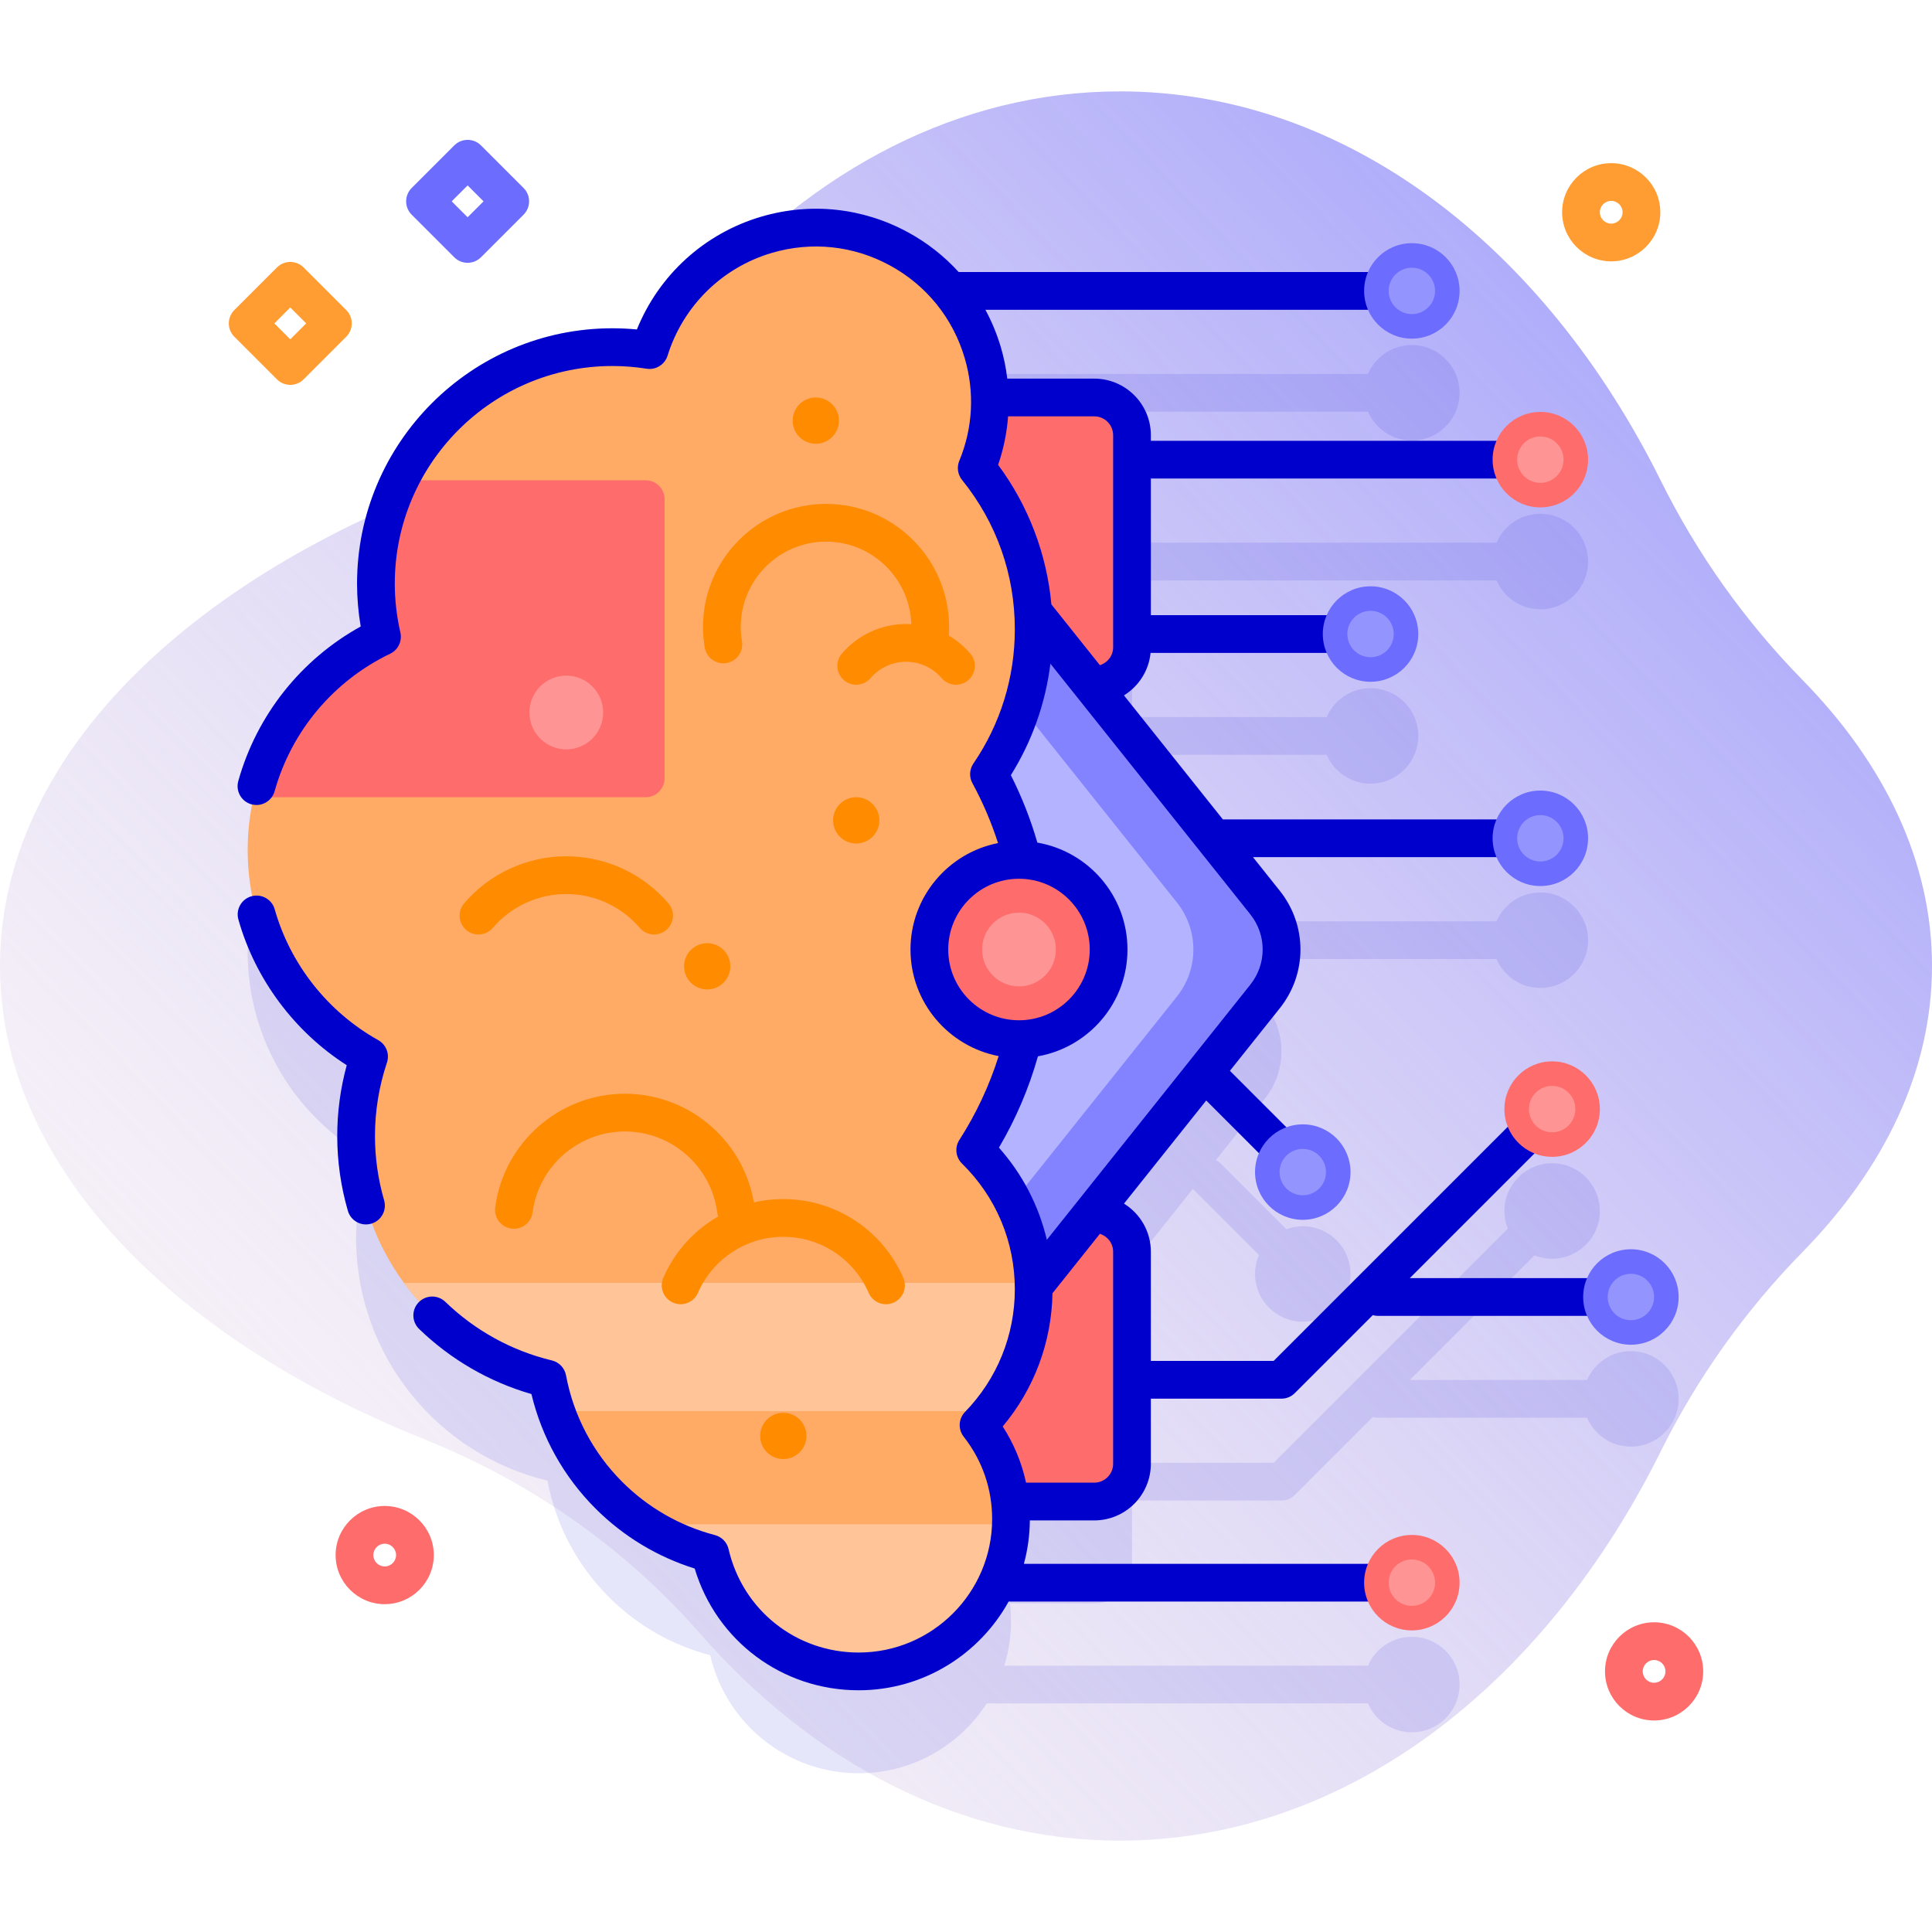 <svg id="Capa_1" enable-background="new 0 0 512 512" height="512" viewBox="0 0 512 512" width="512" xmlns="http://www.w3.org/2000/svg" xmlns:xlink="http://www.w3.org/1999/xlink"><linearGradient id="SVGID_1_" gradientUnits="userSpaceOnUse" x1="518.347" x2="-75.623" y1="21.866" y2="591.838"><stop offset=".007" stop-color="#9494ff"/><stop offset=".992" stop-color="#ffe8dc" stop-opacity="0"/></linearGradient><g><path d="m512 256c0-27.631-12.504-53.535-34.347-75.837-15.199-15.518-27.854-33.295-37.513-52.751-30.889-62.217-83.554-103.196-143.336-103.196-42.483 0-81.369 20.698-111.403 55.003-19.88 22.707-44.981 40.125-72.987 51.371-67.839 27.242-112.414 73.243-112.414 125.41s44.575 98.168 112.414 125.41c28.006 11.246 53.107 28.664 72.988 51.371 30.034 34.305 68.92 55.003 111.403 55.003 59.782 0 112.447-40.979 143.336-103.196 9.659-19.456 22.314-37.233 37.513-52.751 21.842-22.302 34.346-48.206 34.346-75.837z" fill="url(#SVGID_1_)"/><g><g><path d="m432.205 358.068c-5.21 0-9.68 3.151-11.619 7.65h-46.978l33.047-33.047c1.448.577 3.023.904 4.677.904 6.986 0 12.65-5.664 12.65-12.65s-5.663-12.65-12.65-12.65-12.65 5.663-12.65 12.65c0 1.653.326 3.228.903 4.675l-62.059 62.058h-37.533v-28.934c0-5.523-4.477-10-10-10h-.716l26.864-33.682c.113.14.212.288.342.418l17.15 17.15c-.663 1.536-1.034 3.227-1.034 5.006 0 6.986 5.664 12.65 12.65 12.65s12.65-5.663 12.65-12.65c0-6.986-5.663-12.65-12.65-12.65-1.527 0-2.984.284-4.339.78l-17.357-17.357c-.404-.405-.869-.705-1.356-.942l13.036-16.345c5.82-7.29 5.82-17.65 0-24.94l-9.574-12.005h70.929c1.939 4.499 6.409 7.65 11.619 7.65 6.986 0 12.65-5.664 12.65-12.65s-5.663-12.65-12.65-12.65c-5.209 0-9.68 3.151-11.619 7.65h-72.741c-1.805 0-3.372.965-4.251 2.398l-30.319-38.015h.716c5.103 0 9.304-3.824 9.915-8.761.469.145.957.246 1.474.246h50.206c1.939 4.498 6.409 7.649 11.619 7.649 6.986 0 12.65-5.664 12.65-12.65s-5.663-12.65-12.65-12.65c-5.21 0-9.68 3.151-11.619 7.65h-50.206c-.485 0-.945.091-1.389.22v-36.653c.444.129.904.22 1.389.22h95.206c1.938 4.499 6.409 7.65 11.619 7.65 6.986 0 12.65-5.664 12.65-12.65s-5.663-12.65-12.65-12.65c-5.209 0-9.68 3.151-11.619 7.649h-95.206c-.485 0-.945.091-1.389.22v-1.691c0-5.523-4.477-10-10-10h-27.677c-.098-3.947-.708-7.946-1.878-11.914-1.207-4.091-2.941-7.881-5.089-11.335h107.189c1.939 4.498 6.409 7.649 11.619 7.649 6.986 0 12.65-5.663 12.65-12.65s-5.663-12.65-12.65-12.65c-5.21 0-9.68 3.151-11.619 7.65h-110.207c-1.453 0-2.75.63-3.663 1.619-11.564-11.443-28.836-16.415-45.543-11.486-15.351 4.528-26.554 16.337-30.988 30.548-3.208-.506-6.495-.776-9.846-.776-34.61 0-62.667 28.057-62.667 62.667 0 4.843.568 9.55 1.607 14.076-21.056 10.102-35.595 31.617-35.595 56.531 0 23.536 12.982 44.03 32.169 54.742-2.214 6.609-3.432 13.674-3.432 21.028 0 31.22 21.626 57.374 50.711 64.341 2.12 11.309 7.539 22.12 16.291 30.872 7.703 7.703 17.005 12.824 26.835 15.394 4.127 17.92 20.167 31.287 39.34 31.287 14.24 0 26.749-7.377 33.939-18.511h101.049c1.939 4.499 6.409 7.65 11.619 7.65 6.986 0 12.65-5.663 12.65-12.65s-5.663-12.65-12.65-12.65c-5.209 0-9.68 3.151-11.619 7.649h-96.382c1.153-3.753 1.776-7.739 1.776-11.87 0-1.567-.097-3.112-.272-4.632h22.334c5.523 0 10-4.477 10-10v-17.265h39.604c1.326 0 2.598-.526 3.535-1.465l20.671-20.671c.421.115.856.197 1.314.197h55.468c1.939 4.499 6.409 7.65 11.619 7.65 6.986 0 12.65-5.663 12.65-12.65s-5.664-12.646-12.65-12.646z" fill="#00c" opacity=".1"/><g><g fill="#ff6c6c"><path d="m289.993 181.54h-36.203v-76.199h36.203c5.523 0 10 4.477 10 10v56.199c0 5.523-4.477 10-10 10z"/><path d="m289.993 397.921h-36.203v-76.199h36.203c5.523 0 10 4.477 10 10v56.199c0 5.523-4.477 10-10 10z"/></g><path d="m335.233 264.101-80.25 100.62v-226.18l80.25 100.62c5.82 7.29 5.82 17.65 0 24.94z" fill="#8383ff"/><path d="m311.893 264.101-56.91 71.35v-167.64l56.91 71.35c5.82 7.29 5.82 17.65 0 24.94z" fill="#b3b3ff"/><path d="m262.093 205.154c7.473-10.927 11.85-24.14 11.85-38.377 0-16.19-5.662-31.052-15.1-42.737 3.871-9.391 4.692-20.112 1.594-30.613-7.21-24.443-32.87-38.413-57.313-31.202-15.351 4.528-26.554 16.337-30.988 30.548-3.208-.506-6.495-.776-9.846-.776-34.61 0-62.667 28.057-62.667 62.667 0 4.842.568 9.55 1.607 14.076-21.056 10.101-35.595 31.617-35.595 56.531 0 23.536 12.982 44.03 32.169 54.742-2.214 6.609-3.432 13.674-3.432 21.028 0 31.22 21.626 57.374 50.711 64.341 2.12 11.309 7.539 22.12 16.291 30.871 7.703 7.703 17.005 12.824 26.835 15.394 4.127 17.92 20.167 31.287 39.34 31.287 22.302 0 40.381-18.079 40.381-40.381 0-9.397-3.219-18.037-8.602-24.898 9.039-9.304 14.614-21.991 14.614-35.987 0-14.446-5.936-27.501-15.494-36.876 9.806-15.257 15.494-33.411 15.494-52.894.001-16.927-4.293-32.851-11.849-46.744z" fill="#ffab66"/><path d="m170.866 403.965c5.413 3.537 11.276 6.098 17.343 7.684 4.127 17.92 20.167 31.287 39.34 31.287 21.829 0 39.601-17.323 40.346-38.97h-97.029z" fill="#ffc599"/><path d="m147.373 373.965h115.216c7.1-8.845 11.354-20.071 11.354-32.297 0-.571-.025-1.137-.044-1.703h-166.861c9.12 12.508 22.519 21.699 38.046 25.418.544 2.902 1.31 5.771 2.289 8.582z" fill="#ffc599"/><path d="m176.113 132.281v73.99c0 2.761-2.239 5-5 5h-103.91c4.29-18.8 17.04-34.38 34.03-42.53-1.04-4.53-1.61-9.24-1.61-14.08 0-9.82 2.26-19.11 6.29-27.38h65.2c2.762 0 5 2.239 5 5z" fill="#ff6c6c"/><circle cx="270.042" cy="251.631" fill="#ff6c6c" r="23.751"/><g fill="#00c"><path d="m421.754 338.717h-48.145l41.258-41.258c1.953-1.952 1.953-5.118 0-7.07-1.951-1.953-5.119-1.953-7.07 0l-70.27 70.269h-32.537v-28.938c0-5.382-2.853-10.104-7.122-12.75l21.796-27.329 20.696 20.696c.976.977 2.256 1.465 3.535 1.465s2.56-.488 3.535-1.465c1.953-1.952 1.953-5.118 0-7.07l-21.492-21.492 13.202-16.554c7.327-9.179 7.327-22 .002-31.177l-7.088-8.887h65.7c2.762 0 5-2.238 5-5s-2.238-5-5-5h-73.676l-26.217-32.872c3.875-2.396 6.584-6.501 7.054-11.261h47.839c2.762 0 5-2.238 5-5s-2.238-5-5-5h-47.764v-36.212h95.765c2.762 0 5-2.238 5-5s-2.238-5-5-5h-95.765v-1.473c0-8.271-6.729-15-15-15h-23.051c-.337-2.808-.9-5.595-1.706-8.327-1.028-3.483-2.409-6.799-4.095-9.921h102.567c2.762 0 5-2.238 5-5s-2.238-5-5-5h-109.648c-3.802-4.181-8.313-7.745-13.423-10.527-11.999-6.531-25.822-7.998-38.925-4.135-15.047 4.439-27.097 15.459-32.926 29.881-2.165-.209-4.337-.313-6.492-.313-37.312 0-67.667 30.355-67.667 67.667 0 3.785.325 7.592.968 11.361-15.824 8.745-27.547 23.479-32.443 40.959-.745 2.659.807 5.418 3.466 6.163 2.654.745 5.418-.807 6.163-3.466 4.473-15.965 15.632-29.245 30.617-36.434 2.107-1.011 3.233-3.349 2.71-5.627-.982-4.276-1.48-8.636-1.48-12.957 0-31.798 25.869-57.667 57.667-57.667 3.011 0 6.062.24 9.065.715 2.44.387 4.813-1.081 5.554-3.449 4.107-13.166 14.436-23.35 27.629-27.241 10.539-3.11 21.661-1.931 31.313 3.326 9.652 5.255 16.68 13.954 19.789 24.495 2.683 9.093 2.191 18.53-1.421 27.292-.697 1.69-.416 3.626.732 5.048 9.152 11.33 13.989 25.021 13.989 39.595 0 12.759-3.796 25.053-10.977 35.555-1.06 1.55-1.162 3.562-.266 5.211 2.757 5.07 5.028 10.398 6.791 15.88-13.206 2.594-23.2 14.255-23.2 28.209 0 14.012 10.078 25.708 23.365 28.238-2.464 7.822-5.955 15.282-10.412 22.219-1.281 1.994-.987 4.613.705 6.272 9.024 8.853 13.994 20.681 13.994 33.307 0 12.199-4.688 23.742-13.199 32.503-1.744 1.795-1.893 4.602-.348 6.57 4.93 6.284 7.535 13.826 7.535 21.813 0 19.51-15.872 35.382-35.381 35.382-16.578 0-30.752-11.271-34.469-27.409-.417-1.813-1.808-3.245-3.607-3.716-9.275-2.424-17.769-7.297-24.563-14.093-7.74-7.738-12.896-17.51-14.912-28.257-.363-1.938-1.832-3.481-3.749-3.94-10.584-2.535-20.343-7.903-28.223-15.522-1.987-1.921-5.151-1.866-7.07.119s-1.866 5.15.119 7.07c8.396 8.117 18.631 14.039 29.762 17.245 2.751 11.502 8.588 21.943 17.002 30.356 7.351 7.352 16.382 12.805 26.266 15.884 5.731 19.141 23.189 32.263 43.445 32.263 17.098 0 32.013-9.508 39.748-23.512h96.407c2.762 0 5-2.238 5-5s-2.238-5-5-5h-92.36c.997-3.673 1.544-7.527 1.576-11.504h17.069c8.271 0 15-6.729 15-15v-17.263h34.608c1.326 0 2.598-.526 3.535-1.465l20.672-20.672c.421.115.855.196 1.313.196h56.636c2.762 0 5-2.238 5-5s-2.238-4.999-5-4.999zm-157.245-215.527c1.438-4.161 2.317-8.486 2.648-12.851h22.834c2.757 0 5 2.243 5 5v56.2c0 2.233-1.482 4.107-3.507 4.747l-12.854-16.117c-1.224-13.345-6.11-26.203-14.121-36.979zm-13.218 128.442c0-10.34 8.412-18.752 18.751-18.752s18.751 8.412 18.751 18.752c0 10.339-8.412 18.751-18.751 18.751s-18.751-8.412-18.751-18.751zm13.433 52.506c4.484-7.601 7.945-15.723 10.34-24.203 13.466-2.383 23.729-14.163 23.729-28.303 0-14.194-10.341-26.011-23.883-28.331-1.775-6.15-4.127-12.145-7.025-17.869 5.632-9.013 9.179-19.058 10.484-29.55l7.277 9.125 45.68 57.273c4.395 5.506 4.395 13.196-.002 18.704l-53.9 67.582c-2.125-9.024-6.443-17.378-12.7-24.428zm30.266 83.782c0 2.757-2.243 5-5 5h-18.078c-1.137-5.284-3.217-10.304-6.184-14.895 8.325-9.92 12.951-22.275 13.191-35.297l12.565-15.755c2.024.64 3.505 2.513 3.505 4.746v56.201z"/><path d="m100.242 275.648c-13.313-7.435-23.315-20.072-27.44-34.674-.75-2.657-3.516-4.204-6.171-3.452-2.657.751-4.203 3.514-3.452 6.171 4.475 15.84 14.837 29.708 28.709 38.602-1.67 6.11-2.515 12.398-2.515 18.747 0 6.709.948 13.384 2.818 19.837.635 2.188 2.632 3.609 4.801 3.609.46 0 .929-.063 1.394-.198 2.652-.769 4.18-3.542 3.411-6.194-1.608-5.549-2.424-11.286-2.424-17.054 0-6.615 1.067-13.156 3.173-19.44.764-2.281-.204-4.782-2.304-5.954z"/></g><circle cx="270.042" cy="251.631" fill="#ff9494" r="9.772"/><circle cx="150.072" cy="188.819" fill="#ff9494" r="9.772"/><g><path d="m173.344 247.646c-1.409 0-2.81-.593-3.799-1.747-4.886-5.701-11.983-8.971-19.474-8.971-7.489 0-14.588 3.27-19.474 8.972-1.797 2.097-4.953 2.34-7.051.543-2.097-1.798-2.34-4.954-.543-7.051 6.789-7.921 16.654-12.464 27.067-12.464 10.414 0 20.279 4.543 27.067 12.465 1.797 2.097 1.554 5.253-.544 7.05-.941.808-2.098 1.203-3.249 1.203z" fill="#ff8b00"/></g><g><g><path d="m253.35 181.461c-1.409 0-2.81-.593-3.799-1.747-2.364-2.759-5.799-4.342-9.422-4.342-3.624 0-7.059 1.583-9.423 4.342-1.798 2.097-4.955 2.339-7.05.544-2.098-1.797-2.341-4.953-.544-7.05 4.267-4.98 10.47-7.836 17.017-7.836s12.749 2.855 17.016 7.836c1.797 2.097 1.554 5.253-.544 7.05-.943.807-2.1 1.203-3.251 1.203z" fill="#ff8b00"/></g><g><path d="m246.134 175.784c-.277 0-.558-.023-.84-.071-2.724-.461-4.557-3.041-4.096-5.764.215-1.272.324-2.55.324-3.797 0-12.468-10.143-22.611-22.61-22.611s-22.61 10.144-22.61 22.611c0 1.246.109 2.524.324 3.8.459 2.723-1.376 5.303-4.1 5.762-2.727.461-5.302-1.377-5.762-4.1-.307-1.822-.463-3.66-.463-5.462 0-17.982 14.629-32.611 32.61-32.611s32.61 14.629 32.61 32.611c0 1.805-.156 3.644-.465 5.465-.411 2.441-2.528 4.167-4.922 4.167z" fill="#ff8b00"/></g></g><g><path d="m195.024 325.633c-2.472 0-4.62-1.832-4.951-4.349-1.607-12.218-12.125-21.432-24.465-21.432s-22.856 9.214-24.464 21.432c-.36 2.737-2.858 4.661-5.609 4.305-2.737-.359-4.665-2.871-4.305-5.609 2.259-17.175 17.038-30.127 34.378-30.127s32.119 12.952 34.379 30.127c.36 2.738-1.567 5.249-4.305 5.609-.221.029-.441.044-.658.044z" fill="#ff8b00"/></g><g><path d="m180.367 345.633c-.665 0-1.341-.133-1.989-.415-2.533-1.101-3.694-4.046-2.594-6.578 5.509-12.68 17.991-20.872 31.8-20.872 13.808 0 26.289 8.192 31.8 20.871 1.101 2.533-.061 5.479-2.593 6.579-2.535 1.103-5.478-.061-6.579-2.593-3.922-9.025-12.804-14.857-22.628-14.857s-18.707 5.832-22.628 14.856c-.818 1.884-2.657 3.009-4.589 3.009z" fill="#ff8b00"/></g><g fill="#ff8b00"><circle cx="187.415" cy="256.084" r="6.131"/><circle cx="226.909" cy="217.402" r="6.131"/><circle cx="216.194" cy="111.472" r="6.131"/><circle cx="207.584" cy="380.533" r="6.131"/></g></g><g><circle cx="408.207" cy="121.813" fill="#ff6c6c" r="12.65"/><circle cx="408.207" cy="121.813" fill="#ff9494" r="6.147"/></g><g><circle cx="363.207" cy="168.025" fill="#6c6cff" r="12.65"/><circle cx="363.207" cy="168.025" fill="#9494ff" r="6.147"/></g><g><circle cx="408.207" cy="222.157" fill="#6c6cff" r="12.65"/><circle cx="408.207" cy="222.157" fill="#9494ff" r="6.147"/></g><g><circle cx="432.205" cy="343.717" fill="#6c6cff" r="12.65"/><circle cx="432.205" cy="343.717" fill="#9494ff" r="6.147"/></g><g><g><circle cx="411.332" cy="293.924" fill="#ff6c6c" r="12.65"/><circle cx="411.332" cy="293.924" fill="#ff9494" r="6.147"/></g></g><g><g><circle cx="345.249" cy="310.615" fill="#6c6cff" r="12.65"/><circle cx="345.249" cy="310.615" fill="#9494ff" r="6.147"/></g></g><g><circle cx="374.156" cy="419.424" fill="#ff6c6c" r="12.65"/><circle cx="374.156" cy="419.424" fill="#ff9494" r="6.147"/></g><g><circle cx="374.156" cy="77.092" fill="#6c6cff" r="12.65"/><circle cx="374.156" cy="77.092" fill="#9494ff" r="6.147"/></g></g><g><path d="m76.929 101.997c-1.279 0-2.559-.488-3.535-1.464l-11.293-11.292c-.938-.938-1.465-2.21-1.465-3.536s.526-2.598 1.465-3.536l11.293-11.292c1.951-1.951 5.119-1.952 7.07.001l11.292 11.292c1.953 1.952 1.953 5.118 0 7.07l-11.292 11.292c-.976.977-2.256 1.465-3.535 1.465zm-4.222-16.292 4.222 4.221 4.221-4.221-4.221-4.221z" fill="#ff9d33"/></g><g><path d="m123.924 69.649c-1.279 0-2.559-.488-3.535-1.464l-11.293-11.292c-.938-.938-1.465-2.21-1.465-3.536s.526-2.598 1.465-3.536l11.293-11.292c1.951-1.951 5.119-1.952 7.07.001l11.292 11.292c1.953 1.952 1.953 5.118 0 7.07l-11.292 11.292c-.976.977-2.256 1.465-3.535 1.465zm-4.222-16.292 4.222 4.221 4.221-4.221-4.221-4.221z" fill="#6c6cff"/></g><g><path d="m438.353 455.947c-7.175 0-13.013-5.838-13.013-13.013s5.838-13.012 13.013-13.012 13.012 5.837 13.012 13.012-5.838 13.013-13.012 13.013zm0-16.024c-1.661 0-3.013 1.351-3.013 3.012s1.352 3.013 3.013 3.013 3.012-1.352 3.012-3.013-1.351-3.012-3.012-3.012z" fill="#ff6c6c"/></g><g><path d="m101.953 425.122c-7.175 0-13.012-5.837-13.012-13.012s5.837-13.012 13.012-13.012 13.012 5.837 13.012 13.012-5.837 13.012-13.012 13.012zm0-16.023c-1.661 0-3.012 1.351-3.012 3.012s1.351 3.012 3.012 3.012 3.012-1.351 3.012-3.012-1.351-3.012-3.012-3.012z" fill="#ff6c6c"/></g><g><path d="m426.989 69.26c-7.175 0-13.012-5.838-13.012-13.013s5.837-13.012 13.012-13.012 13.012 5.837 13.012 13.012-5.837 13.013-13.012 13.013zm0-16.025c-1.661 0-3.012 1.351-3.012 3.012s1.351 3.013 3.012 3.013 3.012-1.352 3.012-3.013-1.351-3.012-3.012-3.012z" fill="#ff9d33"/></g></g></g></svg>